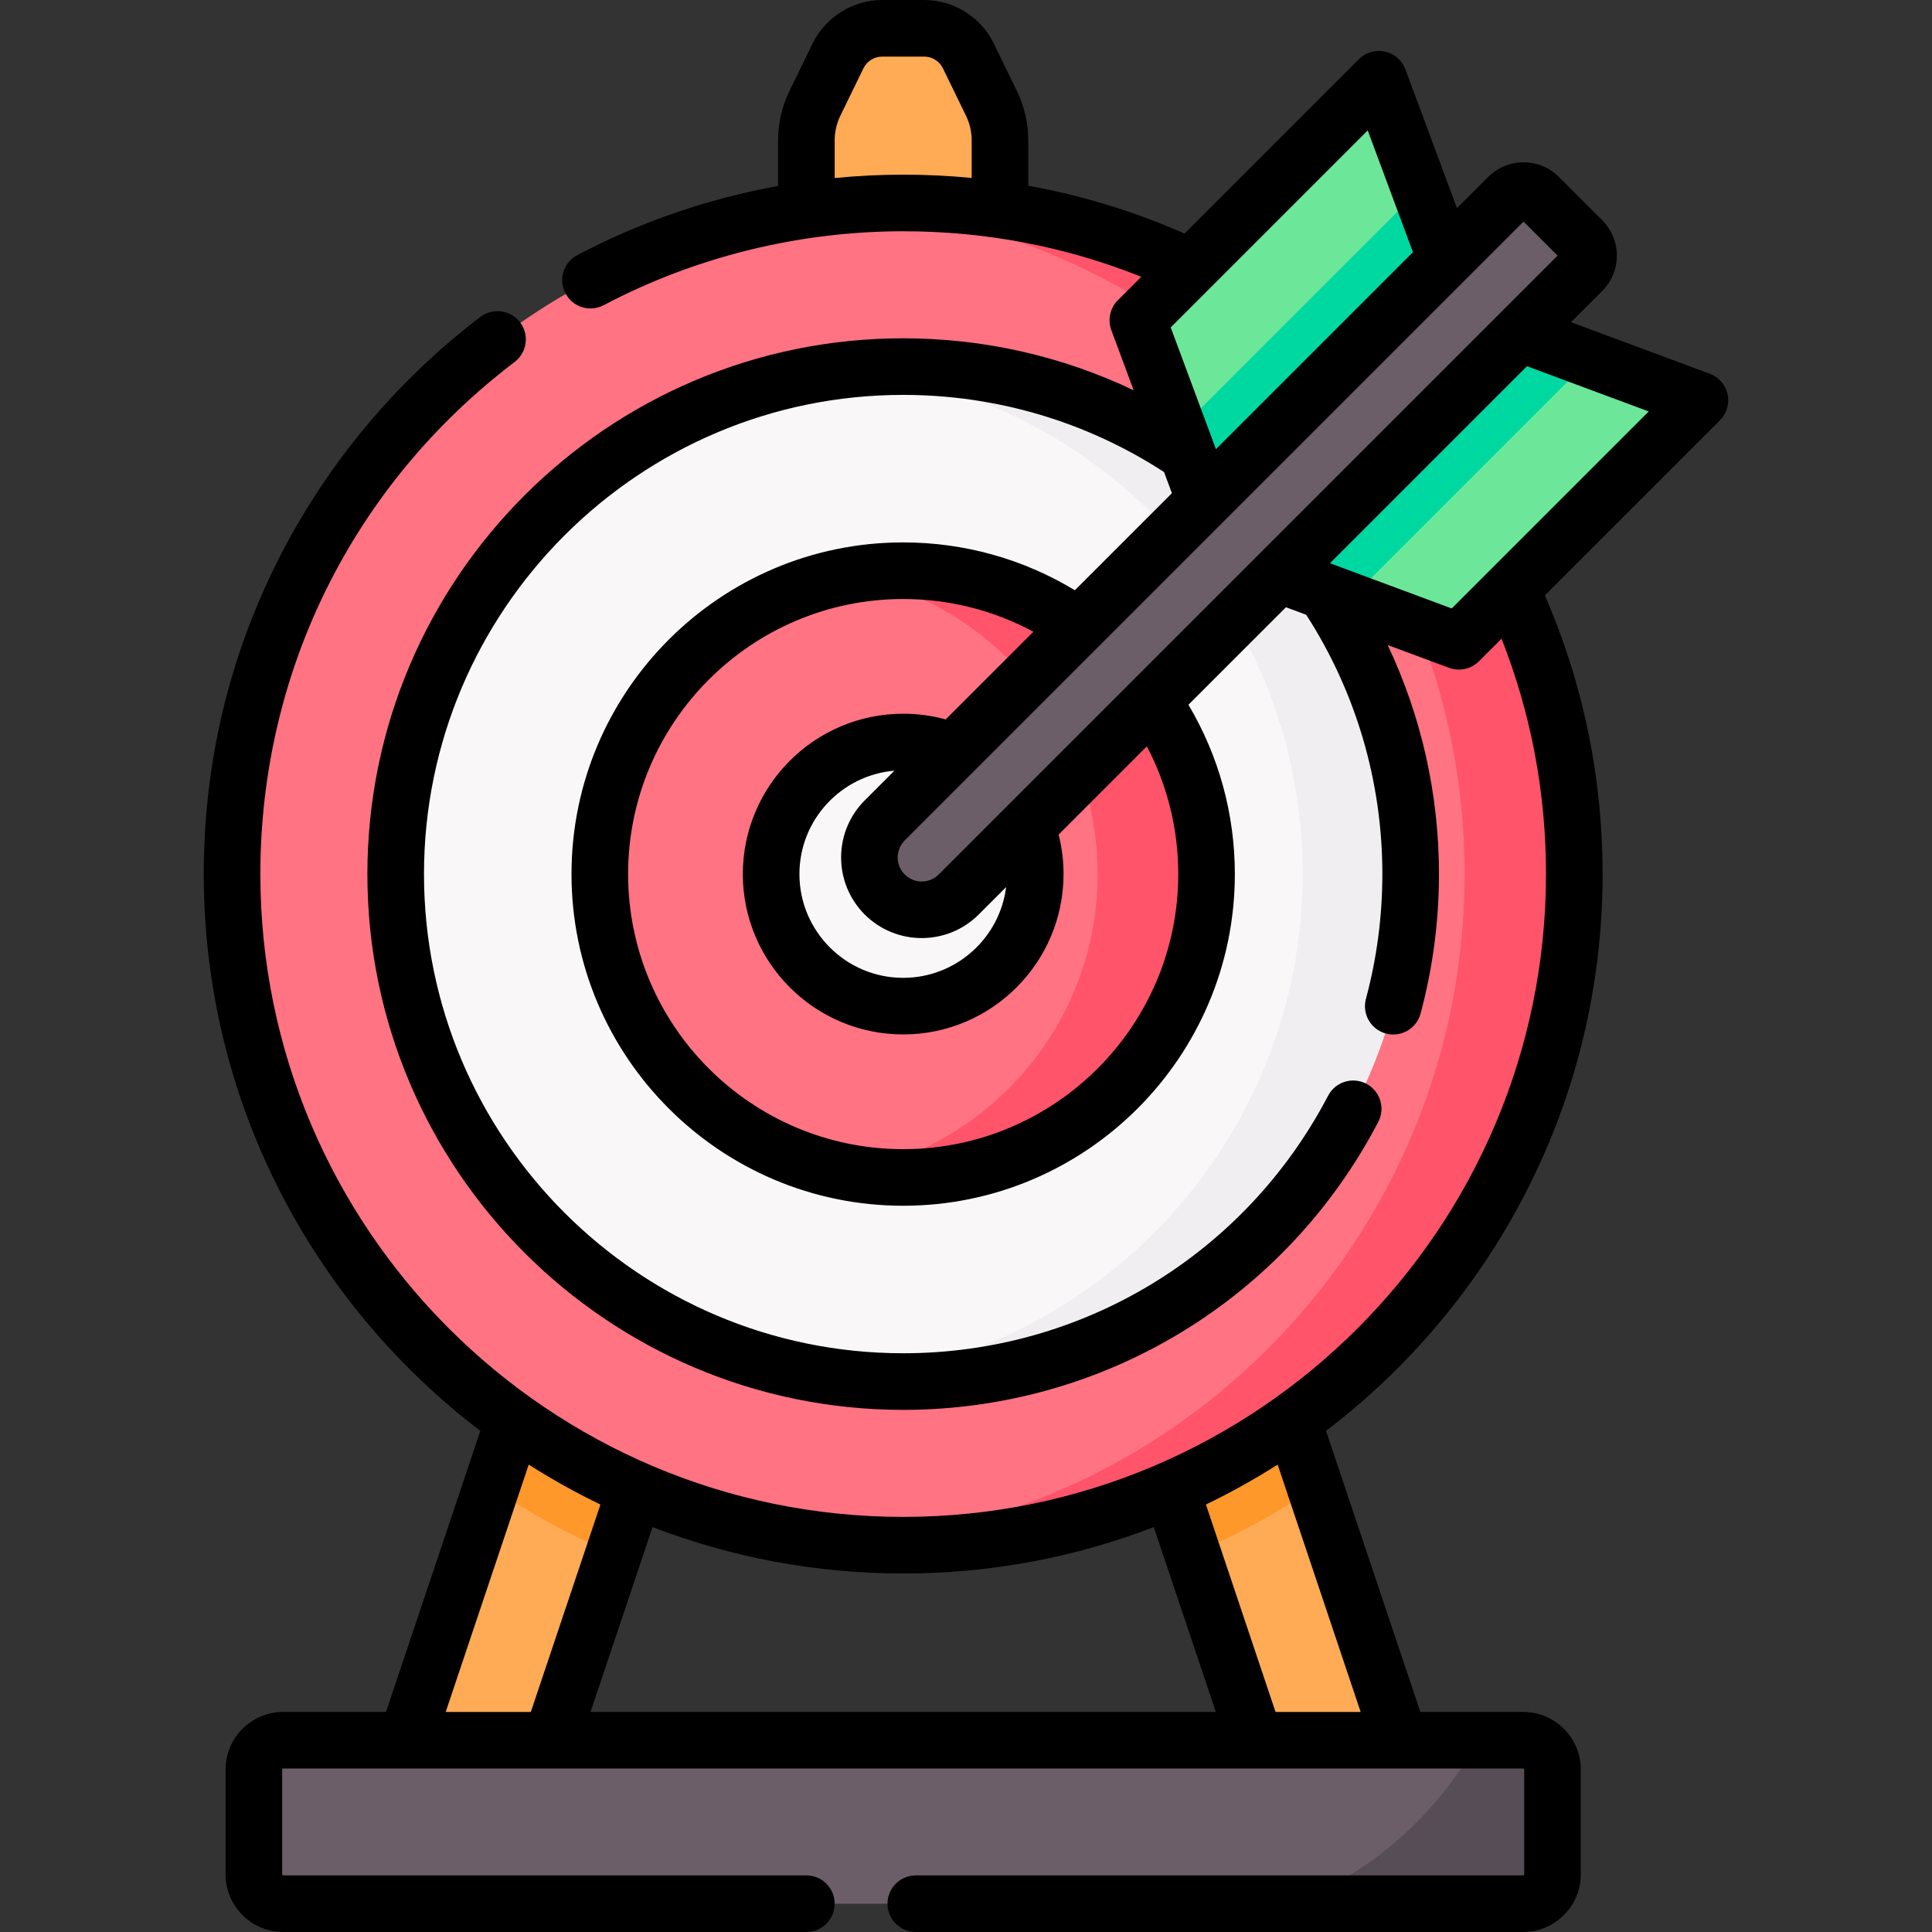 <svg xmlns="http://www.w3.org/2000/svg" id="Capa_1" height="512" viewBox="0 0 512 512" width="512"><rect x="0" y="0" width="512" height="512" fill="#333333" stroke="none"/><g><g><g><path d="m134.032 291.003h36.384v189.311h-36.384z" fill="#ffab56" transform="matrix(.948 .318 -.318 .948 130.605 -28.391)"></path><path d="m130.18 394.167c10.181 6.861 21.039 12.788 32.45 17.665l36.955-110.123-34.493-11.575z" fill="#ff982a"></path></g><g><path d="m308.289 291.003h36.384v189.311h-36.384z" fill="#ffab56" transform="matrix(-.948 .318 -.318 -.948 758.695 647.411)"></path><path d="m348.525 394.167c-10.181 6.861-21.039 12.788-32.45 17.665l-36.955-110.123 34.493-11.575z" fill="#ff982a"></path></g><path d="m222.084 14.811-6.124 12.579c-1.487 3.055-2.26 6.408-2.26 9.806v41.515h51.307v-41.515c0-3.398-.773-6.751-2.26-9.806l-6.124-12.578c-2.178-4.473-6.716-7.311-11.691-7.311h-11.156c-4.976-.001-9.515 2.837-11.692 7.31z" fill="#ffab56"></path><circle cx="239.353" cy="231.64" fill="#ff7383" r="177.853"></circle><path d="m239.353 53.787c-4.894 0-9.738.206-14.532.594 91.427 7.395 163.321 83.927 163.321 177.259s-71.894 169.865-163.321 177.26c4.794.388 9.639.594 14.532.594 98.226 0 177.853-79.628 177.853-177.853s-79.628-177.854-177.853-177.854z" fill="#ff546a"></path><circle cx="239.353" cy="231.64" fill="#faf7f8" r="134.489"></circle><path d="m239.353 97.151c-4.835 0-9.609.261-14.312.758 67.547 7.146 120.177 64.289 120.177 133.731s-52.631 126.585-120.177 133.731c4.703.498 9.477.758 14.312.758 74.276 0 134.489-60.213 134.489-134.489s-60.213-134.489-134.489-134.489z" fill="#f0eef0"></path><circle cx="239.353" cy="231.64" fill="#ff7383" r="80.397"></circle><path d="m239.353 151.243c-4.929 0-9.747.467-14.431 1.317 37.511 6.803 65.966 39.607 65.966 79.08s-28.455 72.277-65.966 79.08c4.684.849 9.502 1.317 14.431 1.317 44.402 0 80.397-35.995 80.397-80.397s-35.995-80.397-80.397-80.397z" fill="#ff546a"></path><circle cx="239.353" cy="231.64" fill="#faf7f8" r="34.996"></circle><g><path d="m386.627 169.954-62.034-23.049-23.048-62.034 63.874-63.875 23.049 62.034 62.034 23.049z" fill="#6ce79a"></path><path d="m376.258 50.167-63.875 63.875 12.21 32.863 32.863 12.21 63.875-63.875-32.863-12.21z" fill="#00d8a2"></path></g><path d="m234.455 237.043c-5.417-5.417-5.417-14.2 0-19.617l165.233-165.234c2.247-2.247 5.89-2.247 8.137 0l11.48 11.48c2.247 2.247 2.247 5.89 0 8.137l-165.232 165.234c-5.418 5.417-14.201 5.417-19.618 0z" fill="#6c5e69"></path><path d="m403.656 504.5h-328.606c-4.293 0-7.773-3.48-7.773-7.773v-27.775c0-4.293 3.48-7.773 7.773-7.773h328.606c4.293 0 7.773 3.48 7.773 7.773v27.775c-.001 4.293-3.481 7.773-7.773 7.773z" fill="#6c5e69"></path><path d="m403.656 504.5c4.293 0 7.773-3.48 7.773-7.773v-27.775c0-4.293-3.48-7.773-7.773-7.773h-11.769c-8.202 14.411-23.215 32.952-49.217 43.321z" fill="#574d56"></path></g><path d="m457.828 104.48c-.544-2.496-2.321-4.542-4.715-5.432l-36.775-13.664 8.271-8.271c5.167-5.167 5.167-13.576 0-18.744l-11.48-11.48c-5.169-5.167-13.575-5.167-18.744 0l-8.271 8.271-13.664-36.776c-.89-2.394-2.937-4.171-5.432-4.715-2.494-.542-5.096.218-6.902 2.024l-46.202 46.202c-13.347-5.876-27.188-10.108-41.408-12.67v-12.029c0-4.509-1.043-9.035-3.017-13.089l-6.124-12.578c-3.409-7.004-10.644-11.529-18.434-11.529h-11.156c-7.789 0-15.024 4.525-18.435 11.528l-6.124 12.579c-1.974 4.054-3.017 8.58-3.017 13.089v12.086c-18.555 3.37-36.559 9.545-53.206 18.328-3.664 1.933-5.067 6.469-3.135 10.133 1.344 2.547 3.947 4.002 6.641 4.002 1.18 0 2.377-.279 3.492-.868 24.293-12.815 51.735-19.589 79.361-19.589 21.888 0 43.073 4.054 63.105 12.064l-6.217 6.217c-2.073 2.074-2.748 5.166-1.727 7.916l5.924 15.945c-18.976-9.053-39.784-13.778-61.085-13.778-78.293 0-141.989 63.696-141.989 141.989s63.696 141.989 141.989 141.989c53.061 0 101.305-29.24 125.906-76.311 1.919-3.671.499-8.202-3.173-10.12-3.666-1.918-8.201-.499-10.12 3.173-22.006 42.103-65.157 68.258-112.613 68.258-70.022 0-126.989-56.967-126.989-126.989s56.967-126.989 126.989-126.989c24.601 0 48.461 7.042 69.001 20.363.045.029.091.058.136.086l2.082 5.602-25.72 25.72c-13.7-8.305-29.361-12.679-45.499-12.679-48.467 0-87.897 39.431-87.897 87.897 0 48.467 39.431 87.897 87.897 87.897s87.897-39.431 87.897-87.897c0-15.892-4.241-31.317-12.3-44.867l25.846-25.846 5.364 1.993c13.206 20.479 20.182 44.224 20.182 68.721 0 11.193-1.466 22.319-4.356 33.07-1.076 4 1.295 8.114 5.295 9.189.652.176 1.308.26 1.952.26 3.309 0 6.338-2.207 7.237-5.555 3.233-12.02 4.872-24.457 4.872-36.965 0-21.164-4.66-41.83-13.594-60.7l16.266 6.044c.851.316 1.734.47 2.611.47 1.954 0 3.872-.765 5.305-2.197l5.995-5.995c7.82 19.837 11.781 40.792 11.781 62.379 0 93.934-76.42 170.354-170.354 170.354s-170.352-76.422-170.352-170.356c0-53.702 24.562-103.167 67.389-135.713 3.298-2.506 3.939-7.211 1.434-10.509-2.506-3.297-7.21-3.941-10.51-1.433-22.279 16.931-40.729 39.032-53.354 63.915-13.243 26.1-19.958 54.274-19.958 83.74 0 60.132 28.783 113.667 73.295 147.553l-24.996 74.486h-27.249c-8.421 0-15.272 6.852-15.272 15.273v27.774c0 8.422 6.852 15.273 15.272 15.273h138.648c4.143 0 7.5-3.357 7.5-7.5s-3.357-7.5-7.5-7.5h-138.648c-.15 0-.272-.123-.272-.273v-27.774c0-.15.122-.273.272-.273h328.605c.15 0 .272.123.272.273v27.774c0 .15-.122.273-.272.273h-160.956c-4.143 0-7.5 3.357-7.5 7.5s3.357 7.5 7.5 7.5h160.957c8.421 0 15.272-6.852 15.272-15.273v-27.774c0-8.422-6.852-15.273-15.272-15.273h-27.248l-24.995-74.486c44.512-33.886 73.295-87.422 73.295-147.553 0-25.662-5.148-50.511-15.302-73.857l46.401-46.401c1.804-1.806 2.566-4.407 2.021-6.902zm-236.629-57.298v-9.986c0-2.248.52-4.503 1.503-6.523l6.124-12.579c.915-1.88 2.857-3.094 4.948-3.094h11.156c2.091 0 4.032 1.214 4.947 3.094l6.125 12.578c.983 2.02 1.503 4.276 1.503 6.523v9.96c-5.996-.578-12.05-.868-18.153-.868-6.067 0-12.127.301-18.153.895zm84.57 357.511 16.439 48.986h-165.711l16.439-48.986c20.628 7.944 43.023 12.301 66.416 12.301s45.789-4.357 66.417-12.301zm-165.653-16.562c6.103 3.884 12.447 7.421 19.005 10.583l-18.446 54.965h-22.555zm220.469 65.548h-22.555l-18.446-54.965c6.558-3.162 12.902-6.699 19.005-10.583zm43.172-394.949 9.011 9.011-163.999 163.999c-2.482 2.484-6.525 2.484-9.01 0s-2.484-6.527 0-9.011zm-174.605 183.616c4.167 4.167 9.64 6.25 15.112 6.25s10.945-2.083 15.112-6.25l7.257-7.257c-1.702 13.54-13.287 24.047-27.281 24.047-15.161 0-27.496-12.334-27.496-27.496 0-14.38 11.096-26.216 25.175-27.399l-7.88 7.88c-8.331 8.334-8.331 21.892.001 30.225zm133.307-207.783 11.987 32.264-52.208 52.208-11.987-32.264zm-50.209 197.077c0 40.196-32.701 72.897-72.897 72.897s-72.897-32.701-72.897-72.897c0-40.195 32.701-72.897 72.897-72.897 12.139 0 23.947 2.981 34.509 8.669l-23.243 23.243c-3.654-1.004-7.428-1.511-11.266-1.511-23.433 0-42.496 19.063-42.496 42.496s19.063 42.496 42.496 42.496 42.496-19.063 42.496-42.496c0-3.548-.437-7.057-1.301-10.466l23.384-23.384c5.46 10.395 8.318 21.963 8.318 33.85zm72.477-70.393-32.264-11.987 52.208-52.208 32.264 11.987z"></path></g></svg>